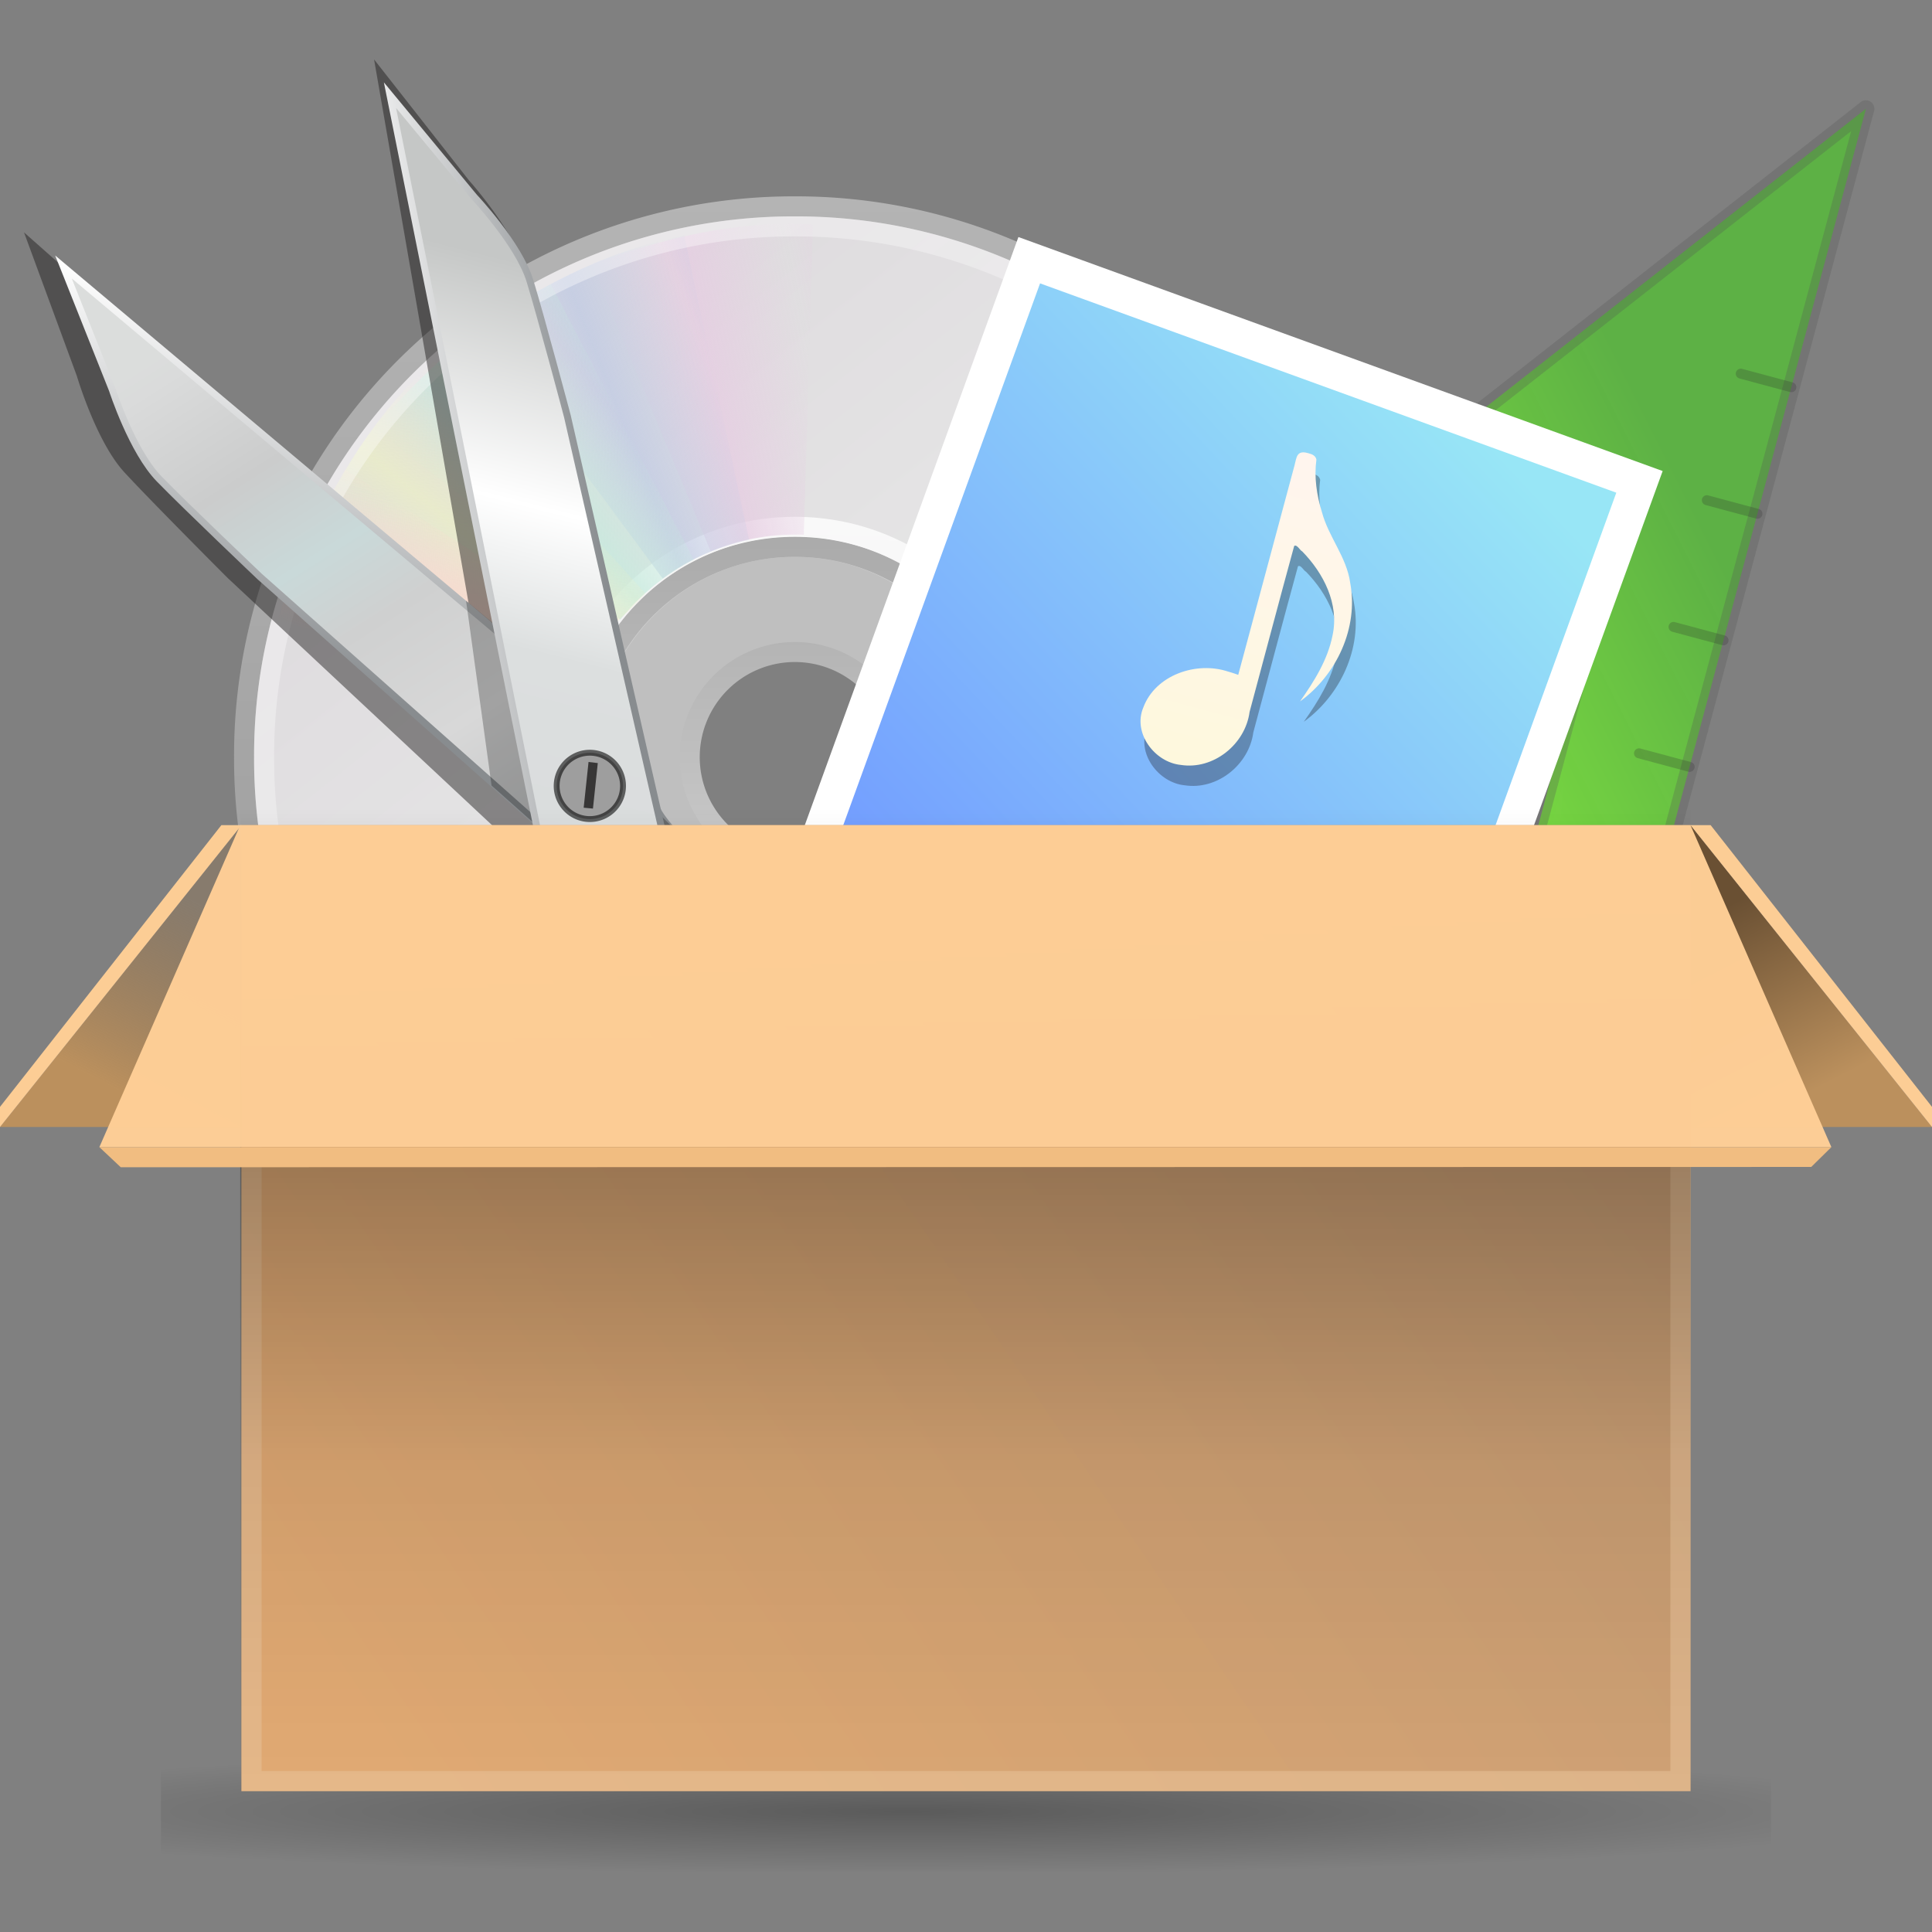 <svg xmlns="http://www.w3.org/2000/svg" xmlns:xlink="http://www.w3.org/1999/xlink" height="128" viewBox="0 0 128 128" width="128"><rect x="0" y="0" width="128" height="128" fill="#808080" stroke="none"/><title>Template icons dark</title><defs><linearGradient id="A"><stop offset="0" stop-color="#e3ab74"/><stop offset="1" stop-color="#c89e75"/></linearGradient><linearGradient id="N"><stop offset="0" stop-opacity=".291"/><stop offset="1" stop-opacity="0"/></linearGradient><linearGradient id="q"><stop offset="0" stop-color="#6a5033"/><stop offset="1" stop-color="#bb905d"/></linearGradient><linearGradient id="x"><stop offset="0" stop-color="#739eff"/><stop offset="1" stop-color="#98e6f6"/></linearGradient><linearGradient id="r"><stop offset="0" stop-color="#967248" stop-opacity=".325"/><stop offset="1" stop-color="#bb905d"/></linearGradient><linearGradient id="p"><stop offset="0" stop-opacity="0"/><stop offset=".151" stop-opacity="0"/><stop offset=".416" stop-opacity=".319"/><stop offset=".703" stop-opacity=".082"/><stop offset="1" stop-opacity="0"/></linearGradient><linearGradient id="a"><stop offset="0"/><stop offset="1" stop-opacity="0"/></linearGradient><linearGradient id="b"><stop offset="0" stop-color="#fff" stop-opacity="0"/><stop offset=".245" stop-color="#fff"/><stop offset=".774" stop-color="#fff"/><stop offset="1" stop-color="#fff" stop-opacity="0"/></linearGradient><linearGradient id="c"><stop offset="0" stop-color="#fff"/><stop offset="1" stop-color="#fff" stop-opacity="0"/></linearGradient><linearGradient id="d"><stop offset="0" stop-color="#dac197"/><stop offset=".239" stop-color="#c1a581"/><stop offset=".276" stop-color="#dbc298"/><stop offset="1" stop-color="#a68b60"/></linearGradient><linearGradient x1="63.999" y1="3.1" x2="63.999" y2="122.899" id="e" gradientUnits="userSpaceOnUse"><stop offset="0" stop-color="#f6f6f6"/><stop offset="1" stop-color="#d2d2d2"/></linearGradient><linearGradient id="f"><stop offset="0" stop-color="#969696"/><stop offset="1" stop-color="#787878"/></linearGradient><linearGradient id="g"><stop offset="0" stop-color="#fff"/><stop offset="1" stop-color="#959595"/></linearGradient><linearGradient id="h"><stop offset="0" stop-color="#d3d7cf"/><stop offset=".183" stop-color="#babdb6"/><stop offset=".319" stop-color="#fff"/><stop offset=".876" stop-color="#babdb6"/><stop offset="1" stop-color="#eeeeec"/></linearGradient><linearGradient id="i"><stop offset="0" stop-color="#888a85"/><stop offset="1" stop-color="#555753"/></linearGradient><linearGradient id="j"><stop offset="0" stop-color="#babdb6"/><stop offset="1" stop-color="#fff"/></linearGradient><linearGradient id="k"><stop offset="0" stop-color="#edd563"/><stop offset="1" stop-color="#e08223"/></linearGradient><linearGradient id="l"><stop offset="0" stop-color="#bb5e12"/><stop offset="1" stop-color="#cd8033"/></linearGradient><linearGradient id="m"><stop offset="0" stop-color="#695337"/><stop offset="1" stop-color="#695337" stop-opacity="0"/></linearGradient><linearGradient id="n"><stop offset="0" stop-color="#c3a67d"/><stop offset=".239" stop-color="#a17d4f"/><stop offset=".276" stop-color="#bb9b71"/><stop offset="1" stop-color="#836945"/></linearGradient><linearGradient id="o"><stop offset="0" stop-opacity="0"/><stop offset=".5"/><stop offset="1" stop-opacity="0"/></linearGradient><linearGradient id="s"><stop offset="0" stop-color="#fcd9cd"/><stop offset="1" stop-color="#fcd9cd" stop-opacity="0"/></linearGradient><linearGradient id="t"><stop offset="0" stop-color="#ebeec7"/><stop offset="1" stop-color="#ebeec7" stop-opacity="0"/></linearGradient><linearGradient id="u"><stop offset="0" stop-color="#c4ebdd"/><stop offset="1" stop-color="#c4ebdd" stop-opacity="0"/></linearGradient><linearGradient id="v"><stop offset="0" stop-color="#c1cbe4"/><stop offset="1" stop-color="#c1cbe4" stop-opacity="0"/></linearGradient><linearGradient id="w"><stop offset="0" stop-color="#e6cde2"/><stop offset="1" stop-color="#e6cde2" stop-opacity="0"/></linearGradient><linearGradient id="E" y2="32.509" gradientUnits="userSpaceOnUse" x2="21.448" gradientTransform="translate(115.776 107.335) scale(1.312)" y1="15.5" x1="21.448"><stop offset="0" stop-color="#aaa"/><stop offset="1" stop-color="#d4d4d4"/></linearGradient><linearGradient id="C" y2="14.203" gradientUnits="userSpaceOnUse" x2="35.391" gradientTransform="rotate(90 41.228 142.348) scale(1.571)" y1="32.416" x1="12.274"><stop offset="0" stop-color="#dedbde"/><stop offset=".5" stop-color="#e6e6e6"/><stop offset="1" stop-color="#d2d2d2"/></linearGradient><linearGradient id="D" y2="45.033" gradientUnits="userSpaceOnUse" x2="-21.916" gradientTransform="translate(182.51 106.64) scale(1.341)" y1="3" x1="-21.916"><stop offset="0" stop-color="#b4b4b4"/><stop offset="1" stop-color="#969696"/></linearGradient><linearGradient id="y"><stop offset="0" stop-color="#fff5ef"/><stop offset="1" stop-color="#fef8dd"/></linearGradient><linearGradient id="z"><stop offset="0" stop-color="#fff"/><stop offset=".063" stop-color="#fff" stop-opacity=".235"/><stop offset=".951" stop-color="#fff" stop-opacity=".157"/><stop offset="1" stop-color="#fff" stop-opacity=".392"/></linearGradient><linearGradient id="M"><stop offset="0" stop-color="#ff7d7d"/><stop offset=".262" stop-color="#fc6136"/><stop offset=".705" stop-color="#e21d0e"/><stop offset="1" stop-color="#ac1f1f"/></linearGradient><linearGradient id="B"><stop offset="0" stop-color="#ca81c4"/><stop offset="1" stop-color="#ce1748"/></linearGradient><linearGradient id="F" y2="41.181" gradientUnits="userSpaceOnUse" x2="25.208" gradientTransform="matrix(.923 0 0 .9 134.545 121.35)" y1="28.5" x1="13.63"><stop offset="0" stop-color="#82fa32" stop-opacity=".841"/><stop offset="1" stop-color="#54be35" stop-opacity=".791"/></linearGradient><linearGradient x1="167.983" y1="8.508" x2="167.983" y2="54.78" id="af" xlink:href="#y" gradientUnits="userSpaceOnUse" gradientTransform="scale(.411) rotate(15 -882.675 1232.942)"/><linearGradient x2="1" gradientUnits="userSpaceOnUse" gradientTransform="scale(37.659) rotate(-88.059 4.182 .033)" id="ag"><stop offset="0" stop-color="#888c8f"/><stop offset=".062" stop-color="#888c8f"/><stop offset=".677" stop-color="#fff"/><stop offset=".971" stop-color="#c5c7c6"/><stop offset="1" stop-color="#c5c7c6"/></linearGradient><linearGradient x1="-.006" y1=".936" x2="1.249" y2="-.572" gradientUnits="userSpaceOnUse" gradientTransform="rotate(-88.059 163.826 7.503) scale(35.646)" id="ah"><stop offset="0" stop-color="#636869"/><stop offset=".119" stop-color="#a4a8aa"/><stop offset=".177" stop-color="#c6c9ca"/><stop offset=".265" stop-color="#b7babb"/><stop offset=".501" stop-color="#d8d8d8"/><stop offset=".642" stop-color="#cfd0d0"/><stop offset=".73" stop-color="#c9d9d9"/><stop offset=".84" stop-color="#cbcccc"/><stop offset=".971" stop-color="#dadbdb"/><stop offset="1" stop-color="#dbdddc"/></linearGradient><linearGradient x1=".297" y1="-.219" x2=".827" y2=".252" gradientUnits="userSpaceOnUse" gradientTransform="scale(36.368) rotate(18.09 -11.34 17.011)" id="ai"><stop offset="0" stop-color="#cdc9c1"/><stop offset=".181" stop-color="#f4f3f1"/><stop offset=".492" stop-color="#b8b8b8"/><stop offset=".931" stop-color="#efeeeb"/><stop offset="1" stop-color="#fff"/></linearGradient><linearGradient x2="1" gradientUnits="userSpaceOnUse" gradientTransform="scale(-25.525 25.525) rotate(21.485 -18.377 -13.86)" id="aj"><stop offset="0" stop-color="#888c8f"/><stop offset=".062" stop-color="#888c8f"/><stop offset=".677" stop-color="#fff"/><stop offset=".971" stop-color="#c5c7c6"/><stop offset="1" stop-color="#c5c7c6"/></linearGradient><linearGradient x1=".204" y1=".178" x2=".988" y2="-.108" gradientUnits="userSpaceOnUse" gradientTransform="scale(69.406) rotate(-71.943 2.912 -.084)" id="ak"><stop offset="0" stop-color="#a1a5a7"/><stop offset=".052" stop-color="#aeb1b3"/><stop offset=".178" stop-color="#d9dbdc"/><stop offset=".499" stop-color="#dcdfdf"/><stop offset=".677" stop-color="#fff"/><stop offset=".971" stop-color="#c5c7c6"/><stop offset="1" stop-color="#c5c7c6"/></linearGradient><linearGradient x1=".292" y1="-.05" x2=".949" y2="-.086" gradientUnits="userSpaceOnUse" gradientTransform="scale(36.368 -36.368) rotate(-68.481 -1.174 -5.63)" id="al"><stop offset="0" stop-color="#dcd9d4"/><stop offset=".019" stop-color="#dedcd7"/><stop offset=".402" stop-color="#c7d2d5"/><stop offset=".882" stop-color="#fbfbfa"/><stop offset="1" stop-color="#a7a093"/></linearGradient><linearGradient gradientTransform="matrix(1.333 0 0 1.333 58.666 61.333)" xlink:href="#A" id="an" x1="128.906" y1="195" x2="190.795" y2="153" gradientUnits="userSpaceOnUse"/><linearGradient xlink:href="#q" id="ao" x1="194.079" y1="154" x2="198.701" y2="163" gradientUnits="userSpaceOnUse" gradientTransform="matrix(1.333 0 0 1.333 58.666 65.333)"/><linearGradient xlink:href="#r" id="ap" gradientUnits="userSpaceOnUse" x1="194.079" y1="154" x2="198.701" y2="163" gradientTransform="matrix(-1.333 0 0 1.333 485.334 65.333)"/><linearGradient xlink:href="#p" id="aq" x1="160" y1="166.656" x2="160" y2="196.616" gradientUnits="userSpaceOnUse" gradientTransform="matrix(1.333 0 0 2.625 58.666 -187.834)"/><linearGradient xlink:href="#C" id="P" gradientUnits="userSpaceOnUse" gradientTransform="rotate(90 41.228 142.348) scale(1.571)" x1="12.274" y1="32.416" x2="35.391" y2="14.203"/><linearGradient xlink:href="#D" id="Q" gradientUnits="userSpaceOnUse" gradientTransform="translate(182.51 106.64) scale(1.341)" x1="-21.916" y1="3" x2="-21.916" y2="45.033"/><linearGradient xlink:href="#E" id="R" gradientUnits="userSpaceOnUse" gradientTransform="translate(115.776 107.335) scale(1.312)" x1="21.448" y1="15.5" x2="21.448" y2="32.509"/><linearGradient xlink:href="#c" id="S" gradientUnits="userSpaceOnUse" gradientTransform="translate(133.133 124.313) scale(.581)" x1="18.776" y1="4.038" x2="18.203" y2="45.962"/><linearGradient xlink:href="#w" id="T" gradientUnits="userSpaceOnUse" gradientTransform="rotate(1.621 -3694.103 4166.568) scale(1.333)" x1="20.58" y1="10.775" x2="24.274" y2="9.862" spreadMethod="reflect"/><linearGradient xlink:href="#v" id="U" gradientUnits="userSpaceOnUse" gradientTransform="translate(115.276 106.894) scale(1.333)" x1="17.495" y1="11.2" x2="21.047" y2="9.796" spreadMethod="reflect"/><linearGradient xlink:href="#u" id="V" gradientUnits="userSpaceOnUse" gradientTransform="translate(115.276 106.894) scale(1.333)" x1="14.085" y1="13.046" x2="16.994" y2="10.732" spreadMethod="reflect"/><linearGradient xlink:href="#t" id="W" gradientUnits="userSpaceOnUse" gradientTransform="translate(115.276 106.894) scale(1.333)" x1="12.372" y1="16.188" x2="14.609" y2="13.462" spreadMethod="reflect"/><linearGradient xlink:href="#s" id="X" gradientUnits="userSpaceOnUse" gradientTransform="translate(115.276 106.894) scale(1.333)" x1="10.609" y1="17.886" x2="9.73" y2="20.613" spreadMethod="reflect"/><linearGradient xlink:href="#c" id="Y" gradientUnits="userSpaceOnUse" gradientTransform="translate(114.686 105.371) scale(1.339)" x1="10.502" y1="3.61" x2="48.799" y2="54.698"/><linearGradient xlink:href="#w" id="Z" gradientUnits="userSpaceOnUse" gradientTransform="rotate(-178.379 90.39 84.629) scale(1.333)" x1="20.58" y1="10.775" x2="24.274" y2="9.862" spreadMethod="reflect"/><linearGradient xlink:href="#v" id="aa" gradientUnits="userSpaceOnUse" gradientTransform="rotate(180 89.638 85.44) scale(1.333)" x1="17.495" y1="11.2" x2="21.047" y2="9.796" spreadMethod="reflect"/><linearGradient xlink:href="#u" id="ab" gradientUnits="userSpaceOnUse" gradientTransform="rotate(180 89.638 85.44) scale(1.333)" x1="14.085" y1="13.046" x2="16.994" y2="10.732" spreadMethod="reflect"/><linearGradient xlink:href="#t" id="ac" gradientUnits="userSpaceOnUse" gradientTransform="rotate(180 89.638 85.44) scale(1.333)" x1="12.372" y1="16.188" x2="14.609" y2="13.462" spreadMethod="reflect"/><linearGradient xlink:href="#s" id="ad" gradientUnits="userSpaceOnUse" gradientTransform="rotate(180 89.638 85.44) scale(1.333)" x1="10.609" y1="17.886" x2="9.73" y2="20.613" spreadMethod="reflect"/><linearGradient xlink:href="#x" id="ae" gradientUnits="userSpaceOnUse" gradientTransform="translate(3.579 -15.939)" x1="211.886" y1="114.474" x2="230.317" y2="77.976"/><linearGradient x2="1" gradientUnits="userSpaceOnUse" gradientTransform="scale(37.659) rotate(-88.059 4.182 .033)" id="G"><stop offset="0" stop-color="#888c8f"/><stop offset=".062" stop-color="#888c8f"/><stop offset=".677" stop-color="#fff"/><stop offset=".971" stop-color="#c5c7c6"/><stop offset="1" stop-color="#c5c7c6"/></linearGradient><linearGradient x1="-.006" y1=".936" x2="1.249" y2="-.572" gradientUnits="userSpaceOnUse" gradientTransform="rotate(-88.059 163.826 7.503) scale(35.646)" id="H"><stop offset="0" stop-color="#636869"/><stop offset=".119" stop-color="#a4a8aa"/><stop offset=".177" stop-color="#c6c9ca"/><stop offset=".265" stop-color="#b7babb"/><stop offset=".501" stop-color="#d8d8d8"/><stop offset=".642" stop-color="#cfd0d0"/><stop offset=".73" stop-color="#c9d9d9"/><stop offset=".84" stop-color="#cbcccc"/><stop offset=".971" stop-color="#dadbdb"/><stop offset="1" stop-color="#dbdddc"/></linearGradient><linearGradient x1=".297" y1="-.219" x2=".827" y2=".252" gradientUnits="userSpaceOnUse" gradientTransform="scale(36.368) rotate(18.09 -11.34 17.011)" id="I"><stop offset="0" stop-color="#cdc9c1"/><stop offset=".181" stop-color="#f4f3f1"/><stop offset=".492" stop-color="#b8b8b8"/><stop offset=".931" stop-color="#efeeeb"/><stop offset="1" stop-color="#fff"/></linearGradient><linearGradient x2="1" gradientUnits="userSpaceOnUse" gradientTransform="scale(-25.525 25.525) rotate(21.485 -18.377 -13.86)" id="J"><stop offset="0" stop-color="#888c8f"/><stop offset=".062" stop-color="#888c8f"/><stop offset=".677" stop-color="#fff"/><stop offset=".971" stop-color="#c5c7c6"/><stop offset="1" stop-color="#c5c7c6"/></linearGradient><linearGradient x1=".204" y1=".178" x2=".988" y2="-.108" gradientUnits="userSpaceOnUse" gradientTransform="scale(69.406) rotate(-71.943 2.912 -.084)" id="K"><stop offset="0" stop-color="#a1a5a7"/><stop offset=".052" stop-color="#aeb1b3"/><stop offset=".178" stop-color="#d9dbdc"/><stop offset=".499" stop-color="#dcdfdf"/><stop offset=".677" stop-color="#fff"/><stop offset=".971" stop-color="#c5c7c6"/><stop offset="1" stop-color="#c5c7c6"/></linearGradient><linearGradient x1=".292" y1="-.05" x2=".949" y2="-.086" gradientUnits="userSpaceOnUse" gradientTransform="scale(36.368 -36.368) rotate(-68.481 -1.174 -5.63)" id="L"><stop offset="0" stop-color="#dcd9d4"/><stop offset=".019" stop-color="#dedcd7"/><stop offset=".402" stop-color="#c7d2d5"/><stop offset=".882" stop-color="#fbfbfa"/><stop offset="1" stop-color="#a7a093"/></linearGradient><radialGradient id="O" gradientUnits="userSpaceOnUse" cy="15.064" cx="9.026" gradientTransform="matrix(1.285 0 0 .956 128.632 124.918)" r="18.259"><stop offset="0" stop-color="#fff"/><stop offset="1" stop-color="#fff" stop-opacity="0"/></radialGradient><radialGradient xlink:href="#N" id="am" cx="157.114" cy="228.185" fx="157.114" fy="228.185" r="37" gradientTransform="matrix(1.823 0 0 .112 -18.343 302.461)" gradientUnits="userSpaceOnUse"/></defs><g stroke-linejoin="round"><path d="M138.699 133.5v27h36zm5 11l15 11h-15z" fill="url(#F)" fill-rule="evenodd" stroke="#535353" stroke-width=".646" stroke-opacity=".269" transform="scale(1.736) rotate(-75 21.076 149.76)"/><path d="M106.343 58.294l3.353.898zm2.246-8.385l3.354.899zm4.494-16.769l3.353.899zm2.246-8.385l3.354.9zm-4.454 16.78l3.315.888z" fill="none" stroke="#2e2e2e" stroke-width=".661" stroke-linecap="round" stroke-opacity=".236"/><path d="M139.7 135.5v24h32zm4.999 8.5l14.5 10.5c.546.395.374 2-.3 2h-14.612c-.723 0-1.588-.752-1.588-1.474v-9.707c0-.671 1.456-1.712 2-1.318z" opacity=".5" fill="none" stroke="url(#O)" transform="scale(1.736) rotate(-75 21.076 149.76)"/></g><path d="M174.776 138.835a27.43 27.43 0 0 0-27.5-27.5 27.43 27.43 0 0 0-27.5 27.5 27.43 27.43 0 0 0 27.5 27.5 27.43 27.43 0 0 0 27.5-27.5zm-17 0c0 5.538-4.851 10.5-10.5 10.5-5.76 0-10.5-5.074-10.5-10.5 0-5.537 4.519-10.5 10.5-10.5 5.98 0 10.5 5.073 10.5 10.5z" fill="url(#P)" stroke="url(#Q)" transform="matrix(1.327 0 0 1.327 -142.773 -134.07)"/><path d="M147.276 128.335c-5.796 0-10.5 4.704-10.5 10.5s4.704 10.5 10.5 10.5 10.5-4.704 10.5-10.5-4.704-10.5-10.5-10.5zm0 5.25a5.252 5.252 0 0 1 5.25 5.25 5.252 5.252 0 0 1-5.25 5.25 5.252 5.252 0 0 1-5.25-5.25 5.252 5.252 0 0 1 5.25-5.25z" fill="#fff" fill-opacity=".498" stroke="url(#R)" stroke-linejoin="round" transform="matrix(1.327 0 0 1.327 -142.773 -134.07)"/><path d="M147.276 127.335c-6.374 0-11.5 5.126-11.5 11.5s5.126 11.5 11.5 11.5 11.5-5.126 11.5-11.5-5.126-11.5-11.5-11.5z" opacity=".8" fill="none" stroke="url(#S)" transform="matrix(1.327 0 0 1.327 -142.773 -134.07)"/><path d="M137.117 114.234l5.955 14.324a11.045 11.045 0 0 1 4.525-.83l.125.003.456-15.486c-3.918-.205-7.412.667-11.061 1.99z" opacity=".8" fill="url(#T)" stroke-width="1.333" transform="matrix(1.327 0 0 1.327 -142.773 -134.07)"/><path d="M131.437 117.435l9.24 12.48a11.058 11.058 0 0 1 4.191-1.9c.041-.01.08-.02.123-.027l-3.24-15.193c-3.852.748-7.092 2.474-10.314 4.64z" opacity=".8" fill="url(#U)" stroke-width="1.333" transform="matrix(1.327 0 0 1.327 -142.773 -134.07)"/><path d="M126.279 122.422l12.284 9.54a11.068 11.068 0 0 1 3.556-2.92c.037-.018.072-.037.11-.057l-7.133-13.757c-3.526 1.72-6.266 4.268-8.817 7.194z" opacity=".8" fill="url(#V)" stroke-width="1.333" transform="matrix(1.327 0 0 1.327 -142.773 -134.07)"/><path d="M122.786 128.325c9.566 2.99 10.466 9.374 17.036 2.339l-10.547-11.595c-2.962 2.575-4.782 5.77-6.49 9.256z" opacity=".8" fill="url(#W)" stroke-width="1.333" transform="matrix(1.327 0 0 1.327 -142.773 -134.07)"/><path d="M124.816 124.484c-1.578 2.336-2.544 4.849-3.367 7.525l15.118 3.966c.287-1.017.691-2.018 1.292-2.957l.083-.125-13.126-8.41z" opacity=".8" fill="url(#X)" stroke-width="1.333" transform="matrix(1.327 0 0 1.327 -142.773 -134.07)"/><path d="M147.276 112.335a26.432 26.432 0 0 0-26.5 26.5 26.432 26.432 0 0 0 26.5 26.5 26.432 26.432 0 0 0 26.5-26.5 26.432 26.432 0 0 0-26.5-26.5z" opacity=".4" fill="none" stroke="url(#Y)" transform="matrix(1.327 0 0 1.327 -142.773 -134.07)"/><path d="M157.435 163.541l-5.955-14.324c-1.397.573-2.92.876-4.526.831l-.125-.004-.456 15.486c3.918.206 7.412-.667 11.062-1.99z" opacity=".8" fill="url(#Z)" stroke-width="1.333" transform="matrix(1.327 0 0 1.327 -142.773 -134.07)"/><path d="M163.115 160.34l-9.241-12.48a11.058 11.058 0 0 1-4.191 1.9c-.041.01-.08.02-.123.028l3.24 15.192c3.852-.748 7.092-2.474 10.315-4.64z" opacity=".8" fill="url(#aa)" stroke-width="1.333" transform="matrix(1.327 0 0 1.327 -142.773 -134.07)"/><path d="M168.273 155.353l-12.285-9.54a11.068 11.068 0 0 1-3.556 2.92l-.11.057 7.133 13.757c3.526-1.72 6.266-4.268 8.818-7.194z" opacity=".8" fill="url(#ab)" stroke-width="1.333" transform="matrix(1.327 0 0 1.327 -142.773 -134.07)"/><path d="M171.765 149.45c-9.566-2.99-10.466-9.374-17.035-2.338l10.546 11.594c2.962-2.575 4.782-5.77 6.49-9.256z" opacity=".8" fill="url(#ac)" stroke-width="1.333" transform="matrix(1.327 0 0 1.327 -142.773 -134.07)"/><path d="M169.735 153.291c1.578-2.336 2.544-4.849 3.367-7.525l-15.118-3.966c-.287 1.017-.69 2.018-1.292 2.957l-.083.125 13.126 8.41z" opacity=".8" fill="url(#ad)" stroke-width="1.333" transform="matrix(1.327 0 0 1.327 -142.773 -134.07)"/><g><path transform="matrix(1.126 .409 -.409 1.126 -132.24 -128.8)" style="isolation:auto;mix-blend-mode:normal;marker:none" color="#000" display="block" overflow="visible" fill="url(#ae)" stroke="#fff" stroke-width="2" paint-order="fill markers stroke" d="M198.873 57.46h35.906v39.685h-35.906z"/><path d="M86.875 31.358c-.725-.195-.725.32-.856.808l-3.732 13.892s-.4-.144-.678-.219c-2.082-.696-4.805.219-5.61 2.376-.72 1.694.751 3.641 2.483 3.812 2.15.338 4.27-1.355 4.555-3.51.988-3.665 1.955-7.34 2.957-10.999.186-.125.384.3.53.358 1.413 1.445 2.46 3.483 2.014 5.552-.317 1.626-1.219 3.058-2.159 4.392 2.423-1.755 3.882-4.87 3.326-7.858-.235-1.71-1.442-3.05-1.876-4.697-.348-1.116-.522-2.304-.363-3.47-.056-.266-.292-.36-.523-.42z" style="marker:none" color="#000" overflow="visible" fill="#0b0201" fill-opacity=".286" stroke-width=".578"/><path d="M182.692 132.564c-.606-.163-.606.267-.715.675l-3.115 11.594s-.333-.12-.566-.182c-1.737-.581-4.01.182-4.682 1.983-.601 1.414.627 3.039 2.073 3.181 1.794.282 3.563-1.13 3.802-2.93.824-3.058 1.63-6.126 2.467-9.18.156-.104.32.251.442.299 1.18 1.206 2.055 2.907 1.682 4.635-.265 1.356-1.017 2.552-1.802 3.665 2.022-1.464 3.24-4.064 2.776-6.558-.196-1.429-1.204-2.546-1.566-3.92-.29-.932-.435-1.924-.303-2.897-.046-.222-.244-.3-.436-.35z" fill="url(#af)" stroke-width=".578" transform="matrix(1.198 0 0 1.198 -132.24 -128.8)"/></g><g><path d="M24.783 3.937l6.573 37.82L1.59 15.394l3.506 9.529s1.278 4.347 3.152 6.377c1.834 1.987 6.842 6.999 6.842 6.999l18.703 17.487.099.567s2.699 2.818 3.084 3.542c1.37 2.569 1.938 8.603 1.77 11.508-.053.91-.908 3.362-.97 3.536a11.135 11.135 0 0 0-5.845 1.575c-5.343 3.192-7.063 10.134-3.852 15.505a11.325 11.325 0 0 0 6.44 5.034c3.145 1.248 6.8 1.086 9.917-.778 5.338-3.191 7.058-10.136 3.847-15.507a11.47 11.47 0 0 0-.499-.747l-2.771-13.746 9.247 8.645c.116.275.235.549.375.818 2.884 5.553 9.7 7.736 15.219 4.87 3.227-1.677 5.283-4.708 5.87-8.045a11.322 11.322 0 0 0-.905-8.11c-2.884-5.553-9.695-7.734-15.216-4.867a11.141 11.141 0 0 0-4.41 4.15c-.178-.039-2.717-.6-3.519-1.03-2.562-1.382-7.397-5.037-8.864-7.553-.02-.034-.048-.105-.07-.153l-5.552-27.546s-1.638-6.892-2.365-9.496c-.744-2.662-3.772-6.031-3.772-6.031zm42.453 58.28a8.757 8.757 0 0 1 5.113 4.32 8.739 8.739 0 0 1 .863 5.493 8.644 8.644 0 0 1-4.35 5.381c-4.264 2.215-9.524.531-11.753-3.76a8.793 8.793 0 0 1-.779-2.172l-.196-1.459c-.03-.62.007-1.238.107-1.843a8.641 8.641 0 0 1 4.353-5.4 8.645 8.645 0 0 1 6.642-.56zm-26.515 15.86c.098.025.194.06.291.09a8.753 8.753 0 0 1 1.624.876l1.139.933a8.784 8.784 0 0 1 1.435 1.8c2.482 4.15 1.151 9.511-2.97 11.978a8.641 8.641 0 0 1-6.873.873 8.742 8.742 0 0 1-4.216-3.618c-2.482-4.15-1.15-9.51 2.974-11.977a8.644 8.644 0 0 1 6.596-.955z" fill="#1e1d1d" fill-opacity=".473" stroke-width=".103"/><path d="M178.47 163.07c-2.997-.57-8.982-2.694-11.242-4.743-.637-.575-2.81-4.04-2.81-4.04l-50.936-22.658 6.514 8.412s2.651 3.94 5.165 5.375c2.46 1.406 9.047 4.83 9.047 4.83l54.45 25.998-6.238-13.263s-2.98.273-3.95.09" fill="url(#ag)" stroke-width=".098" transform="rotate(16.063 416.887 -283.952) scale(.908)"/><path d="M134.425 149.791c-.05-.026-6.59-3.428-9.013-4.813-2.385-1.362-4.972-5.18-4.997-5.219l-5.307-6.854 48.964 21.782c.445.702 2.2 3.456 2.817 4.014 2.281 2.068 8.326 4.262 11.485 4.865.84.16 2.887.018 3.74-.051l5.485 11.665-53.174-25.389" fill="url(#ah)" stroke-width=".098" transform="rotate(16.063 416.887 -283.952) scale(.908)"/><path d="M68.958 75.04c-4 2.21-9.042.741-11.268-3.284-2.225-4.025-.788-9.078 3.21-11.289 4.003-2.213 9.045-.742 11.27 3.283 2.226 4.025.79 9.077-3.212 11.29zM59.714 58.32c-5.176 2.862-7.038 9.406-4.158 14.615 2.88 5.208 9.413 7.115 14.59 4.253 5.178-2.863 7.036-9.41 4.156-14.618s-9.41-7.113-14.588-4.25" fill="#6c6a6a" stroke-width=".098"/><path d="M200.289 172.333c-3.56 3.56-9.348 3.54-12.931-.042-3.583-3.583-3.602-9.37-.042-12.93 3.563-3.563 9.35-3.545 12.933.038 3.584 3.583 3.602 9.37.04 12.934zm-14.883-14.883c-4.608 4.608-4.584 12.104.052 16.74 4.637 4.637 12.136 4.664 16.744.056 4.61-4.61 4.581-12.107-.056-16.744-4.636-4.636-12.13-4.662-16.74-.052" fill="url(#ai)" stroke="#7d7569" stroke-width=".21" transform="rotate(16.063 416.887 -283.952) scale(.908)"/><path d="M45.946 56.17l-3.148-3.108-9.365-11.14-2.556-2.126 1.691 12.25 15.05 13.372z" fill-opacity=".253" fill-rule="evenodd" stroke-width="1.05"/><path d="M168.302 175.846c-.75-2.956-3.226-8.805-5.405-10.938-.614-.602-4.201-2.565-4.201-2.565l-25.663-49.49 8.787 6.002s4.09 2.41 5.675 4.834c1.55 2.371 5.362 8.74 5.362 8.74l29.205 52.8-13.612-5.433s.095-2.992-.148-3.95" fill="url(#aj)" stroke-width=".098" transform="rotate(16.063 416.887 -283.952) scale(.908)"/><path d="M168.964 179.458c.018-.856.037-2.91-.173-3.737-.79-3.117-3.341-9.02-5.541-11.174-.595-.583-3.448-2.17-4.177-2.573l-24.668-47.573 7.13 4.87c.068.043 4.037 2.398 5.538 4.693 1.525 2.336 5.313 8.66 5.35 8.726l28.513 51.547-11.972-4.779" fill="url(#ak)" stroke-width=".098" transform="rotate(16.063 416.887 -283.952) scale(.908)"/><path d="M33.606 88.036c-2.462-3.884-1.33-9.014 2.532-11.462 3.86-2.445 8.983-1.279 11.445 2.605 2.461 3.885 1.33 9.016-2.53 11.462-3.862 2.447-8.986 1.281-11.447-2.605zm-2.057 1.304c3.186 5.029 9.819 6.542 14.818 3.373 4.996-3.166 6.46-9.812 3.275-14.839-3.186-5.027-9.82-6.536-14.815-3.37-4.999 3.168-6.464 9.808-3.278 14.836" fill="#6c6a6a" stroke-width=".098"/><path d="M165.94 197.807c-3.791-3.363-4.155-9.141-.812-12.908 3.34-3.765 9.12-4.094 12.91-.732 3.792 3.364 4.154 9.14.815 12.906-3.342 3.77-9.122 4.096-12.912.734zm-1.78 2.007c4.907 4.352 12.39 3.934 16.717-.946 4.324-4.877 3.85-12.358-1.057-16.71-4.906-4.351-12.387-3.927-16.712.948-4.329 4.878-3.853 12.357 1.053 16.708" fill="url(#al)" stroke="#7d7569" stroke-width=".21" transform="rotate(16.063 416.887 -283.952) scale(.908)"/><path d="M41.265 52.3a2.198 2.198 0 1 1-4.372-.464 2.198 2.198 0 0 1 4.372.464" fill="#9e9e9e" stroke="#000" stroke-width=".389" stroke-opacity=".577"/><path d="M39.285 53.57l.32-3.015h-.003l-.61-.071-.322 3.029.616.058" fill="#373636" stroke-width=".097"/></g><path style="isolation:auto;mix-blend-mode:normal;marker:none" d="M218.667 282.667h106.667V332H218.667z" color="#000" overflow="visible" fill="url(#am)" stroke-width="2.269" paint-order="fill markers stroke" transform="translate(-208 -208)"/><path style="isolation:auto;mix-blend-mode:normal;marker:none" d="M224 262.667h96v64h-96z" color="#000" display="block" overflow="visible" fill="url(#an)" stroke-width="3.024" paint-order="fill markers stroke" transform="translate(-208 -208)"/><path style="isolation:auto;mix-blend-mode:normal;marker:none" d="M16 76v42.667h96V76h-1.333v41.333H17.333V76z" color="#000" display="block" overflow="visible" fill="#eac198" fill-opacity=".604" stroke-width="3.024" paint-order="fill markers stroke"/><path style="isolation:auto;mix-blend-mode:normal;marker:none" d="M320 262.667l16 20h-16z" color="#000" display="block" overflow="visible" fill="url(#ao)" stroke-width="2.016" paint-order="fill markers stroke" transform="translate(-208 -208)"/><path d="M224 262.667l-16 20h16z" style="isolation:auto;mix-blend-mode:normal;marker:none" color="#000" display="block" overflow="visible" fill="url(#ap)" stroke-width="2.016" paint-order="fill markers stroke" transform="translate(-208 -208)"/><path d="M223.916 242.666H320v84h-96.084z" style="isolation:auto;mix-blend-mode:normal;marker:none" color="#000" display="block" overflow="visible" fill="url(#aq)" stroke-width="3.162" paint-order="fill markers stroke" transform="translate(-208 -208)"/><path d="M15.916 54.667H112L121.334 76H6.583z" style="isolation:auto;mix-blend-mode:normal;marker:none" color="#000" display="block" overflow="visible" fill="#fece96" fill-opacity=".978" stroke-width="2.016" paint-order="fill markers stroke"/><path style="isolation:auto;mix-blend-mode:normal;marker:none" d="M8 77.333l112-.02L121.334 76H6.583z" color="#000" overflow="visible" fill="#f1bd81" stroke-width=".504" paint-order="fill markers stroke"/><path d="M0 73.333l14.667-18.666H16l-16 20zM128 73.333l-14.666-18.666H112l16 20z" style="isolation:auto;mix-blend-mode:normal;marker:none" color="#000" display="block" overflow="visible" fill="#fccd95" stroke-width=".504" paint-order="fill markers stroke"/></svg>
